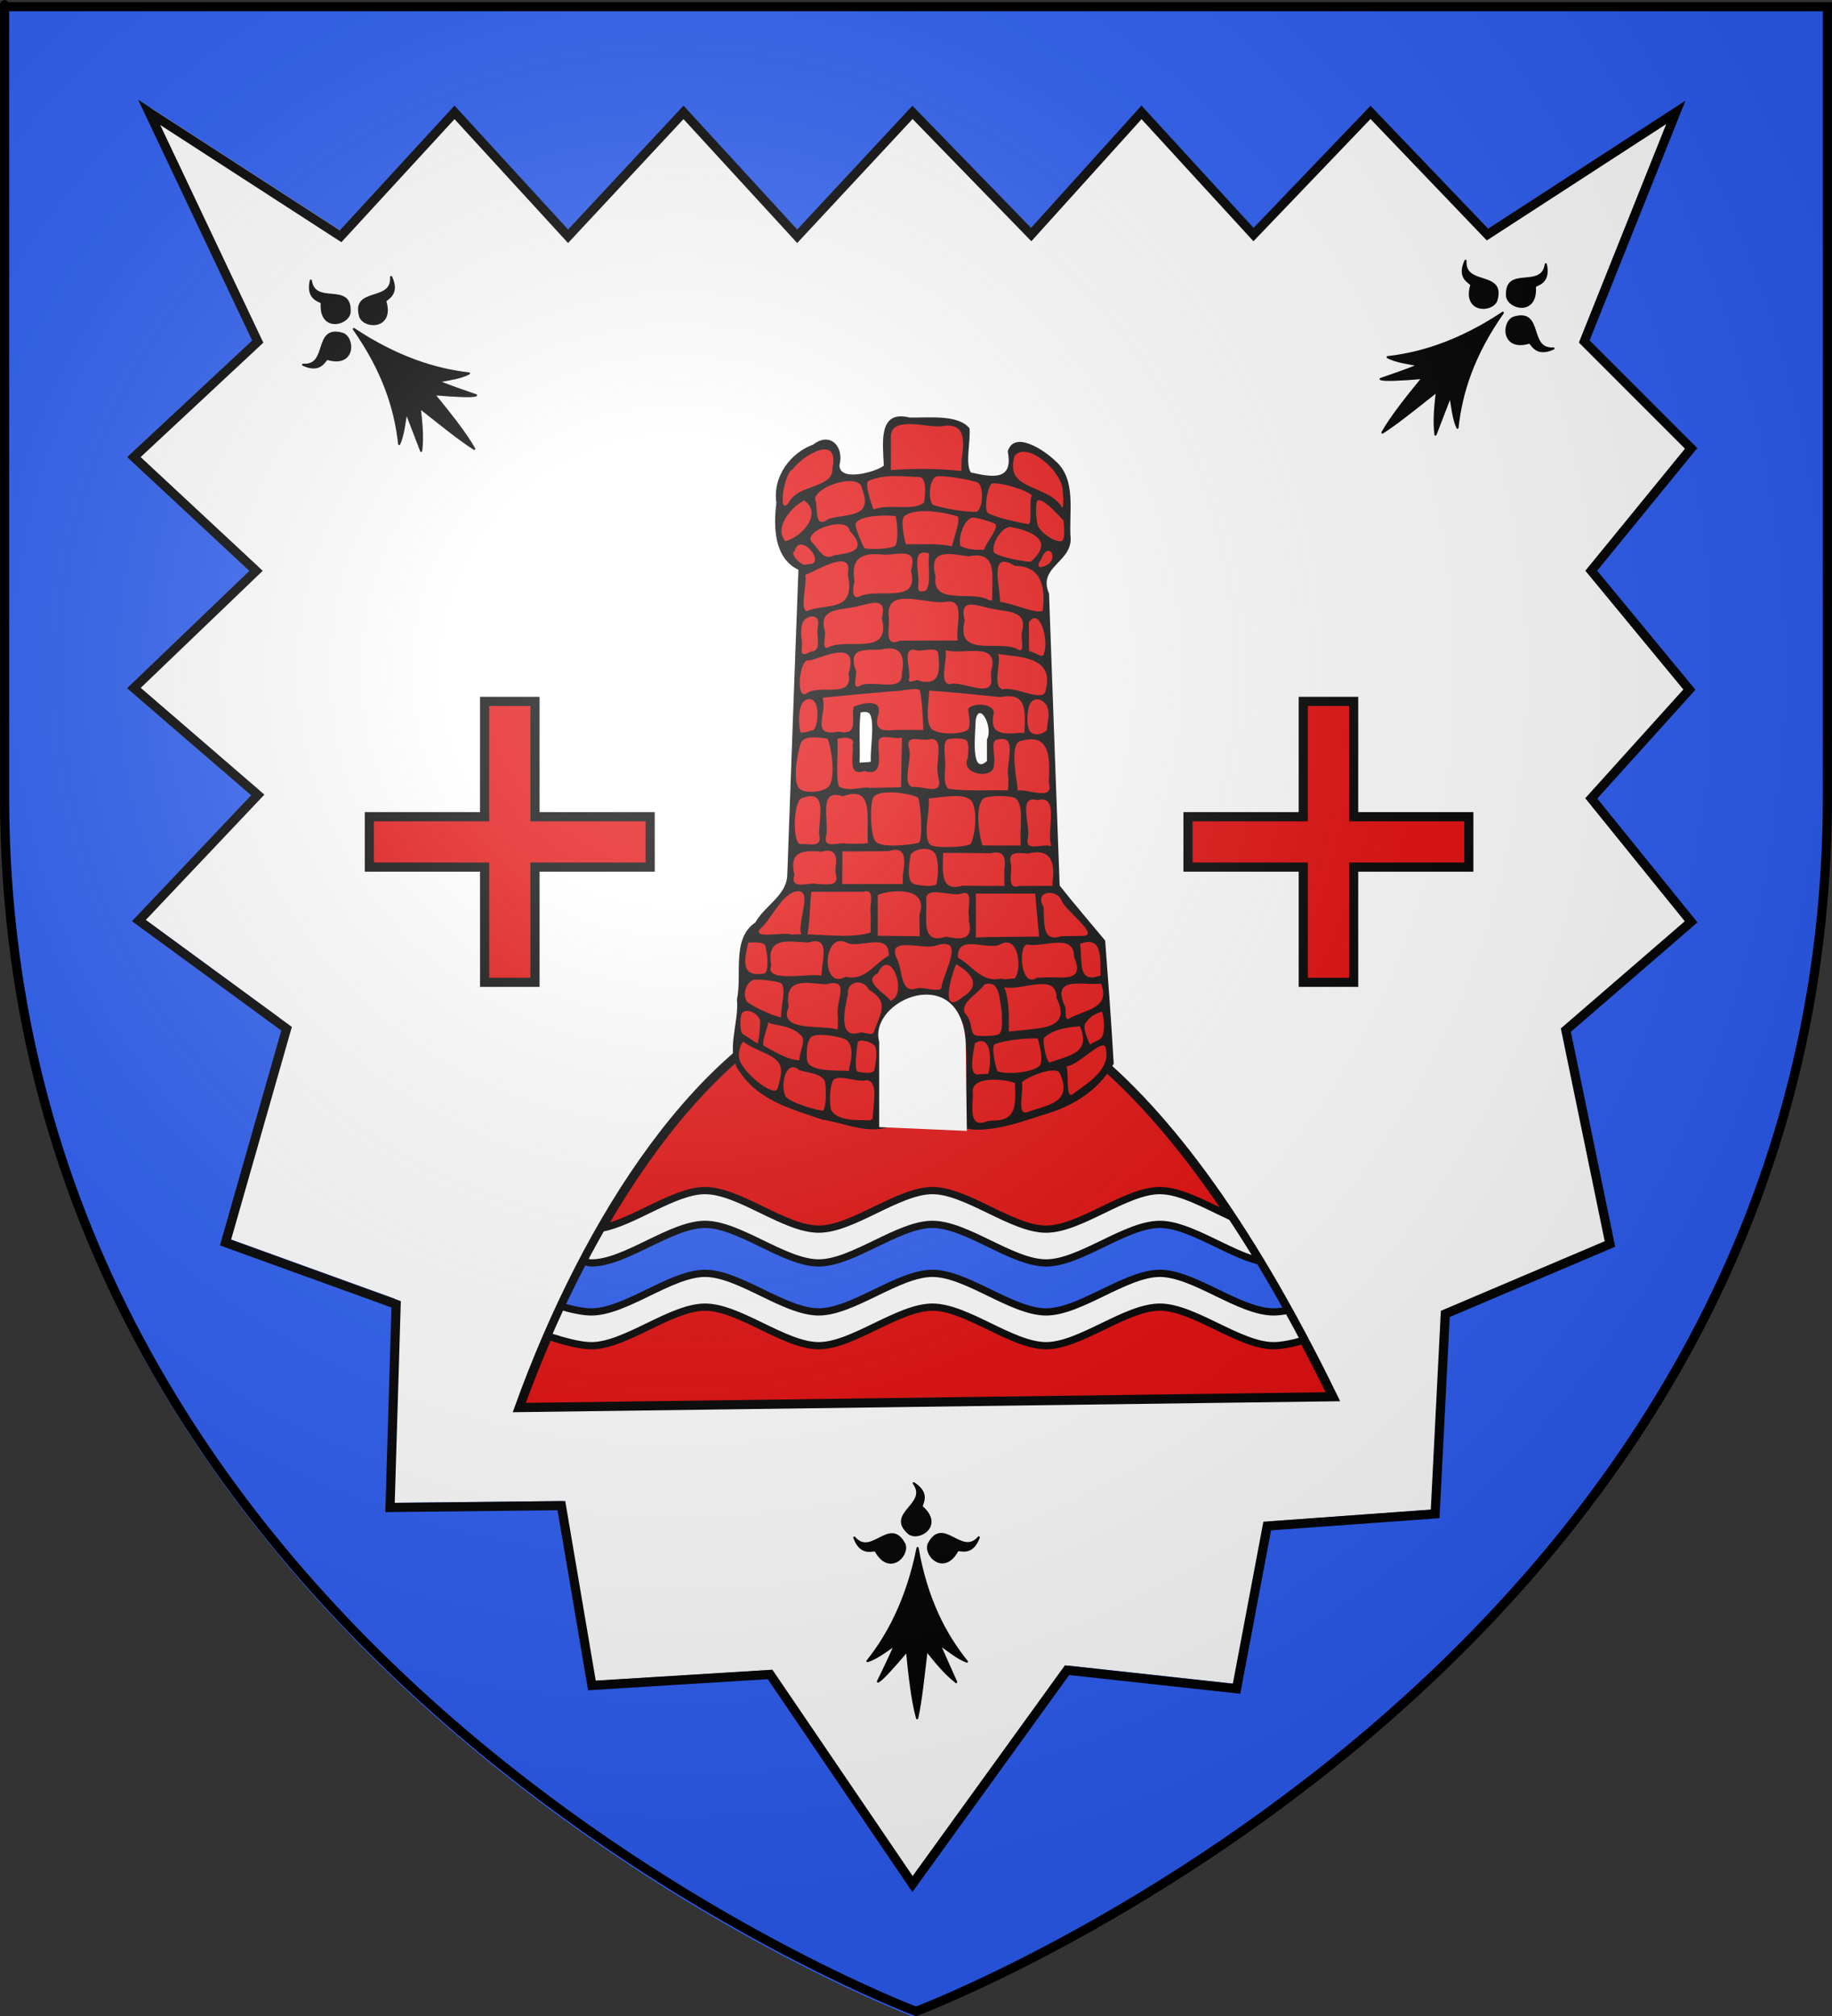 <?xml version="1.0" encoding="UTF-8" standalone="no"?>
<svg
   xmlns:dc="http://purl.org/dc/elements/1.1/"
   xmlns:cc="http://creativecommons.org/ns#"
   xmlns:rdf="http://www.w3.org/1999/02/22-rdf-syntax-ns#"
   xmlns:svg="http://www.w3.org/2000/svg"
   xmlns="http://www.w3.org/2000/svg"
   xmlns:xlink="http://www.w3.org/1999/xlink"
   xmlns:sodipodi="http://sodipodi.sourceforge.net/DTD/sodipodi-0.dtd"
   xmlns:inkscape="http://www.inkscape.org/namespaces/inkscape"
   height="660"
   width="600"
   version="1.0"
   id="svg2"
   sodipodi:version="0.32"
   inkscape:version="0.46"
   sodipodi:docname="Blason_ville_fr_Saint-Cyr-sur-Menthon_(Ain).svg"
   sodipodi:docbase="C:\Users\Augustin\Documents\heral"
   inkscape:export-filename="/Users/Augustin/Documents/temp/tyty.png"
   inkscape:export-xdpi="144"
   inkscape:export-ydpi="144"
   inkscape:output_extension="org.inkscape.output.svg.inkscape">
  <rect width="100%" height="100%" fill="#333333" stroke="none"/>
  <sodipodi:namedview
     inkscape:window-height="750"
     inkscape:window-width="1280"
     inkscape:pageshadow="2"
     inkscape:pageopacity="0.0"
     guidetolerance="10.0"
     gridtolerance="10.0"
     objecttolerance="10.0"
     borderopacity="1.0"
     bordercolor="#666666"
     pagecolor="#ffffff"
     id="base"
     showgrid="false"
     height="660px"
     inkscape:zoom="0.848115"
     inkscape:cx="300"
     inkscape:cy="329.8561"
     inkscape:window-x="-8"
     inkscape:window-y="-8"
     inkscape:current-layer="layer3" />
  <desc
     id="desc4">Flag of Canton of Valais (Wallis)</desc>
  <defs
     id="defs6">
    <inkscape:path-effect
       effect="bend_path"
       id="path-effect8823"
       bendpath="M 65.48,327.172 L 535.583,327.172 "
       prop_scale="1" />
    <inkscape:perspective
       sodipodi:type="inkscape:persp3d"
       inkscape:vp_x="0 : 330 : 1"
       inkscape:vp_y="0 : 1000 : 0"
       inkscape:vp_z="600 : 330 : 1"
       inkscape:persp3d-origin="300 : 220 : 1"
       id="perspective8755" />
    <linearGradient
       id="linearGradient2893">
      <stop
         style="stop-color:white;stop-opacity:0.314;"
         offset="0"
         id="stop2895" />
      <stop
         id="stop2897"
         offset="0.19"
         style="stop-color:white;stop-opacity:0.251;" />
      <stop
         style="stop-color:#6b6b6b;stop-opacity:0.125;"
         offset="0.6"
         id="stop2901" />
      <stop
         style="stop-color:black;stop-opacity:0.125;"
         offset="1"
         id="stop2899" />
    </linearGradient>
    <radialGradient
       inkscape:collect="always"
       xlink:href="#linearGradient2893"
       id="radialGradient3163"
       gradientUnits="userSpaceOnUse"
       gradientTransform="matrix(1.353,0,0,1.349,-77.629,-85.747)"
       cx="221.445"
       cy="226.331"
       fx="221.445"
       fy="226.331"
       r="300" />
    <radialGradient
       r="300"
       fy="218.901"
       fx="225.524"
       cy="218.901"
       cx="225.524"
       gradientTransform="matrix(0,1.386,-1.323,-5.741131e-8,-158.082,-109.541)"
       gradientUnits="userSpaceOnUse"
       id="radialGradient2871"
       xlink:href="#linearGradient2955"
       inkscape:collect="always" />
    <radialGradient
       r="300"
       fy="218.901"
       fx="225.524"
       cy="218.901"
       cx="225.524"
       gradientTransform="matrix(0,1.749,-1.593,-1.049767e-7,551.788,-191.29)"
       gradientUnits="userSpaceOnUse"
       id="radialGradient2865"
       xlink:href="#linearGradient2955"
       inkscape:collect="always" />
    <radialGradient
       r="300"
       fy="218.901"
       fx="225.524"
       cy="218.901"
       cx="225.524"
       gradientTransform="matrix(-4.167939e-4,2.183,-1.884,-3.599562e-4,615.597,-289.121)"
       gradientUnits="userSpaceOnUse"
       id="radialGradient1911"
       xlink:href="#linearGradient2955"
       inkscape:collect="always" />
    <clipPath
       id="clip">
      <path
         id="path10"
         d="M 0,-200 L 0,600 L 300,600 L 300,-200 L 0,-200 z " />
    </clipPath>
    <polygon
       points="0,-1 0.588,0.809 -0.951,-0.309 0.951,-0.309 -0.588,0.809 0,-1 "
       transform="scale(53,53)"
       id="star" />
    <radialGradient
       gradientUnits="userSpaceOnUse"
       gradientTransform="matrix(-4.167939e-4,2.183,-1.884,-3.599562e-4,615.597,-289.121)"
       r="300"
       fy="218.901"
       fx="225.524"
       cy="218.901"
       cx="225.524"
       id="radialGradient2961"
       xlink:href="#linearGradient2955"
       inkscape:collect="always" />
    <linearGradient
       id="linearGradient2955">
      <stop
         style="stop-color:#fd0000;stop-opacity:1;"
         offset="0"
         id="stop2867" />
      <stop
         id="stop2873"
         offset="0.5"
         style="stop-color:#e77275;stop-opacity:0.659;" />
      <stop
         id="stop2959"
         offset="1"
         style="stop-color:black;stop-opacity:0.323;" />
    </linearGradient>
    <linearGradient
       id="linearGradient2885">
      <stop
         style="stop-color:white;stop-opacity:1;"
         offset="0"
         id="stop2887" />
      <stop
         id="stop2891"
         offset="0.229"
         style="stop-color:white;stop-opacity:1;" />
      <stop
         style="stop-color:black;stop-opacity:1;"
         offset="1"
         id="stop2889" />
    </linearGradient>
    <linearGradient
       id="linearGradient8996">
      <stop
         id="stop8998"
         offset="0"
         style="stop-color:white;stop-opacity:0.314;" />
      <stop
         style="stop-color:white;stop-opacity:0.251;"
         offset="0.19"
         id="stop9000" />
      <stop
         id="stop9002"
         offset="0.6"
         style="stop-color:#6b6b6b;stop-opacity:0.125;" />
      <stop
         id="stop9004"
         offset="1"
         style="stop-color:black;stop-opacity:0.125;" />
    </linearGradient>
    <inkscape:perspective
       id="perspective8993"
       inkscape:persp3d-origin="300 : 219.80208 : 1"
       inkscape:vp_z="600 : 329.70312 : 1"
       inkscape:vp_y="0 : 1000 : 0"
       inkscape:vp_x="0 : 329.70312 : 1"
       sodipodi:type="inkscape:persp3d" />
    <inkscape:perspective
       id="perspective9752"
       inkscape:persp3d-origin="372.04724 : 350.78739 : 1"
       inkscape:vp_z="744.09448 : 526.18109 : 1"
       inkscape:vp_y="0 : 1000 : 0"
       inkscape:vp_x="0 : 526.18109 : 1"
       sodipodi:type="inkscape:persp3d" />
    <inkscape:perspective
       id="perspective9918"
       inkscape:persp3d-origin="87.091232 : 108.72253 : 1"
       inkscape:vp_z="174.18246 : 163.0838 : 1"
       inkscape:vp_y="0 : 1000 : 0"
       inkscape:vp_x="0 : 163.0838 : 1"
       sodipodi:type="inkscape:persp3d" />
  </defs>
  <g
     inkscape:groupmode="layer"
     id="layer3"
     inkscape:label="Fond écu"
     style="display:inline">
    <path
       id="path2855"
       style="fill:#ffffff;fill-opacity:1;fill-rule:evenodd;stroke:none;stroke-width:1px;stroke-linecap:butt;stroke-linejoin:miter;stroke-opacity:1"
       d="M 300,658.5 C 300,658.5 598.5,546.18 598.5,260.728 C 598.5,-24.723 598.5,2.176 598.5,2.176 L 1.5,2.176 L 1.5,260.728 C 1.5,546.18 300,658.5 300,658.5 z "
       sodipodi:nodetypes="cccccc" />
    <path
       style="fill:#e20909;fill-rule:evenodd;stroke:#000000;stroke-width:3;stroke-linecap:butt;stroke-linejoin:miter;stroke-opacity:1"
       d="M 170.072,460.805 L 436.537,457.269 C 322.041,222.442 214.544,337.703 170.072,460.805 z"
       id="path9025"
       sodipodi:nodetypes="ccc" />
    <path
       style="fill:#ffffff;fill-rule:nonzero;stroke:#000000;stroke-width:2.369;stroke-linecap:round;stroke-miterlimit:4;stroke-opacity:1"
       d="M 230.918,389.774 C 220.814,389.774 207.668,400.113 196.981,402.086 C 190.545,413.314 184.668,425.182 179.387,437.368 C 184.791,439.187 190.046,440.555 193.7,440.555 C 204.87,440.555 219.748,427.93 230.918,427.93 C 242.088,427.93 256.967,440.555 268.137,440.555 C 279.307,440.555 294.217,427.93 305.387,427.93 C 316.557,427.93 331.436,440.555 342.606,440.555 C 353.776,440.555 368.686,427.93 379.856,427.93 C 391.026,427.93 405.936,440.555 417.106,440.555 C 419.778,440.555 423.321,439.843 427.137,438.743 C 419.184,423.691 411.27,410.285 403.418,398.43 C 395.324,394.725 386.856,389.774 379.856,389.774 C 368.686,389.774 353.776,402.399 342.606,402.399 C 331.436,402.399 316.557,389.774 305.387,389.774 C 294.217,389.774 279.307,402.399 268.137,402.399 C 256.967,402.399 242.088,389.774 230.918,389.774 z"
       id="rect9027" />
    <path
       style="fill:#2b5df2;fill-rule:nonzero;stroke:#000000;stroke-width:2.369;stroke-linecap:round;stroke-miterlimit:4;stroke-opacity:1"
       d="M 230.918,400.836 C 219.748,400.837 204.87,413.462 193.7,413.461 C 193.129,413.461 192.15,413.257 191.043,412.961 C 188.517,417.783 186.057,422.696 183.731,427.68 C 187.514,428.767 191.033,429.493 193.7,429.493 C 204.87,429.493 219.748,416.868 230.918,416.868 C 242.088,416.868 256.967,429.493 268.137,429.493 C 279.307,429.493 294.217,416.868 305.387,416.868 C 316.557,416.868 331.436,429.493 342.606,429.493 C 353.776,429.493 368.686,416.868 379.856,416.868 C 391.026,416.868 405.936,429.493 417.106,429.493 C 418.488,429.493 420.104,429.298 421.856,428.961 C 418.749,423.354 415.635,417.982 412.543,412.868 C 402.098,410.367 389.562,400.837 379.856,400.836 C 368.686,400.837 353.776,413.462 342.606,413.461 C 331.436,413.462 316.557,400.837 305.387,400.836 C 294.217,400.837 279.307,413.462 268.137,413.461 C 256.967,413.462 242.088,400.837 230.918,400.836 z"
       id="path9961" />
    <g
       transform="translate(-4.288,-2.665)"
       style="opacity:1;display:inline"
       inkscape:label="bordure"
       id="g9021">
      <path
         id="path5919"
         transform="translate(3.646,3.547)"
         d="M 1.125,1.188 L 1.125,2.688 L 1.125,260.75 C 1.125,546.73 299.469,659.219 299.469,659.219 L 300,659.406 L 300.531,659.219 C 300.531,659.219 598.875,546.73 598.875,260.75 C 598.875,118.282 598.875,53.774 598.875,24.875 C 598.875,11.248 598.875,6.414 598.875,4.188 C 598.875,4.053 598.875,3.047 598.875,2.938 C 598.875,2.454 598.875,2.208 598.875,2.094 C 598.875,2.065 598.875,2.043 598.875,2.031 C 598.875,2.025 598.875,2.002 598.875,2 C 598.875,2 598.122,2 597.375,2 L 597.375,1.188 L 2.625,1.188 L 1.125,1.188 z M 50,34.406 L 112.719,74.969 L 150,34.406 L 187.188,74.969 L 225,34.406 L 262.25,74.969 L 300,34.406 L 338.875,74.406 L 375,34.406 L 411.688,74.406 L 450,34.406 L 488.312,74.406 L 550,34.406 L 520.75,107.531 C 520.75,107.929 520.75,109.746 520.75,110.156 L 555,144.406 L 522.281,184.469 L 554.438,223.375 L 522.281,259 L 555,299.406 L 513.969,334.875 L 528.406,404.875 L 474.5,427.781 L 471.188,493.219 L 416.188,497.219 L 406.125,550.469 L 350.625,544.406 L 300,614.406 L 253.344,545.812 L 195,549.406 L 185.031,490.719 C 184.961,490.653 184.883,490.597 184.812,490.531 L 128.875,491.125 L 130.844,425.906 C 130.487,425.346 130.135,424.782 129.781,424.219 L 75,404.406 L 93.688,339.062 C 93.148,336.831 92.615,334.581 92.125,332.312 L 46.625,299 L 85.562,257.875 L 45,222.875 L 85,184.5 L 45,147.25 L 85.562,109.469 L 50,34.406 z"
         style="fill:#2b5df2;fill-opacity:1;fill-rule:evenodd;stroke:none;stroke-width:3;stroke-linecap:butt;stroke-linejoin:miter;stroke-miterlimit:4;stroke-opacity:1" />
      <path
         sodipodi:nodetypes="ccccccccccccccccccccccccccccccccccccccccc"
         id="path4644"
         d="M 53.146,39.453 L 115.85,80.014 L 153.146,39.453 L 190.34,80.014 L 228.146,39.453 L 265.39,80.014 L 303.146,39.453 L 342.023,79.453 L 378.146,39.453 L 414.829,79.453 L 453.146,39.453 L 491.462,79.453 L 553.146,39.453 L 523.146,114.453 L 558.146,149.453 L 525.441,189.504 L 557.584,228.432 L 525.441,264.044 L 558.146,304.453 L 517.125,339.913 L 531.564,409.913 L 477.635,432.82 L 474.319,498.28 L 419.319,502.259 L 409.268,555.525 L 353.758,549.453 L 303.146,619.453 L 256.502,550.848 L 198.146,554.453 L 188.146,495.576 L 132.023,496.188 L 134.03,429.674 L 78.146,409.453 L 98.146,339.453 L 49.778,304.044 L 88.707,262.922 L 48.146,227.922 L 88.146,189.555 L 48.146,152.31 L 88.707,114.504 L 53.146,39.453 z"
         style="opacity:1;fill:none;fill-opacity:1;fill-rule:evenodd;stroke:#000000;stroke-width:3;stroke-linecap:butt;stroke-linejoin:miter;marker:none;marker-start:none;marker-mid:none;marker-end:none;stroke-miterlimit:4;stroke-dasharray:none;stroke-dashoffset:0;stroke-opacity:1;visibility:visible;display:inline;overflow:visible" />
    </g>
    <g
       id="g9772"
       transform="matrix(0.906,0,0,1,33.287,-35.373)">
      <path
         d="M 288.778,172.28 C 285.82,172.054 283.56,174.574 283.313,177.355 C 282.71,180.91 283.212,184.527 283.359,188.1 C 279.881,190.339 275.594,191.169 271.483,191.319 C 269.251,191.421 266.142,190.505 266.13,187.812 C 267.004,185.024 266.325,181.095 263.16,180.092 C 260.253,179.126 257.946,181.479 255.33,182.279 C 248.884,185.122 243.575,191.78 244.4,199.132 C 244.436,202.527 243.7,206.009 244.232,209.448 C 244.645,214.596 247.504,219.712 252.5,221.557 C 251.012,255.353 249.863,289.168 248.343,322.96 C 247.282,328.696 241.672,331.663 238.183,335.801 C 237.294,337.158 236.253,338.244 234.908,339.151 C 230.69,343.056 230.955,349.365 230.903,354.673 C 231.019,357.592 230.561,360.484 230.315,363.349 C 230.777,370.133 227.141,377.039 229.694,383.64 C 233.469,390.547 240.719,394.682 247.908,397.26 C 253.353,399.098 258.812,401.109 264.508,402.028 C 271.155,403.47 278.201,405.762 284.965,403.635 C 295.105,403.878 305.356,402.871 315.397,404.6 C 325.614,404.813 335.31,401.098 344.979,398.351 C 353.008,395.641 360.679,390.779 365.25,383.464 C 364.39,370.144 363.294,356.841 362.188,343.539 C 356.683,337.55 351.071,331.655 345.728,325.521 C 344.414,293.633 343.166,261.742 341.887,229.852 C 340.34,227.036 340.963,223.418 343.27,221.205 C 345.8,218.345 349.923,215.881 349.672,211.518 C 349.044,204.387 351.12,196.567 347.361,190.039 C 344.735,186.145 340.499,183.619 336.311,181.679 C 333.962,180.704 330.343,179.729 328.656,182.199 C 327.626,183.496 328.838,185.211 328.489,186.745 C 328.53,189.579 325.946,191.692 323.228,191.681 C 320.054,191.918 316.943,191.151 313.839,190.595 C 311.642,187.073 313.051,182.64 313.134,178.756 C 313.12,177.386 313.701,175.534 312.029,174.915 C 307.001,171.978 300.885,172.719 295.292,172.642 C 293.058,172.888 290.968,172.329 288.778,172.28 z"
         style="fill:#e20909;fill-opacity:1;stroke:none;stroke-width:7;stroke-miterlimit:4;stroke-dasharray:none;stroke-opacity:1"
         id="path4415" />
      <rect
         style="opacity:1;fill:#ffffff;fill-rule:nonzero;stroke:none;stroke-width:3;stroke-linecap:round;stroke-miterlimit:4;stroke-dasharray:none;stroke-opacity:1"
         id="rect9767"
         width="6.672"
         height="18.349"
         x="314.436"
         y="267.997" />
      <rect
         y="267.997"
         x="272.734"
         height="18.349"
         width="6.672"
         id="rect9765"
         style="opacity:1;fill:#ffffff;fill-rule:nonzero;stroke:none;stroke-width:3;stroke-linecap:round;stroke-miterlimit:4;stroke-dasharray:none;stroke-opacity:1" />
      <path
         d="M 310.883,185.74 C 310.853,187.014 310.823,188.288 310.794,189.563 C 302.328,188.716 293.783,188.733 285.293,189.262 C 285.293,185.801 285.293,182.339 285.293,178.878 C 284.732,171.128 298.318,175.45 303.29,174.946 C 311.986,173.438 312.074,178.944 310.883,185.74 z M 248.328,200.02 C 244.015,204.711 247.056,189.43 249.71,189.146 C 253.185,184.532 266.807,177.125 264.188,188.593 C 264.721,195.344 251.651,193.731 248.328,200.02 z M 347.358,195.428 C 347.527,196.965 347.982,201.055 347.26,201.637 C 342.257,193.701 325.984,196.23 330.068,184.545 C 334.411,179.882 346.47,189.006 347.358,195.428 z M 278.999,202.185 C 277.072,197.182 275.928,193.297 277.388,192.728 C 283.538,190.332 290.821,191.559 295.4,191.516 C 297.941,191.492 298.019,195.791 297.306,199.876 C 293.671,202.847 284.409,200.117 278.999,202.185 z M 316.973,193.467 C 318.973,195.487 318.554,201.554 316.369,202.938 C 313.048,203.128 303.716,201.838 300.409,200.575 C 298.672,198.39 299.215,192.661 301.514,191.432 C 303.239,190.735 314.96,192.478 316.973,193.467 z M 262.802,205.254 C 257.282,208.821 259.144,201.675 257.901,198.646 C 258.487,194.377 274.351,189.885 274.909,195.474 C 279.189,205.192 268.853,203.466 262.802,205.254 z M 336.288,197.707 C 335.096,198.754 336.596,206.502 335.039,206.963 C 332.106,206.566 322.316,204.681 320.091,203.124 C 319.101,200.521 320.137,195.971 321.537,193.757 C 323.739,192.883 335.303,195.915 336.288,197.707 z M 247.215,212.573 C 243,208.566 248.78,201.583 253.896,199.251 C 260.439,203.039 254.055,210.737 247.215,212.573 z M 347.715,205.781 C 347.787,207.693 348.498,211.007 347.21,212.463 C 345.514,213.13 340.458,210.687 338.581,207.775 C 337.851,206.441 337.384,200.492 338.254,199.309 C 339.915,198.055 345.084,203.275 347.715,205.781 z M 309.239,204.361 C 310.867,204.793 308.11,211.166 307.425,214.182 C 301.921,213.194 296.316,213.639 290.755,213.557 C 289.866,211.246 288.836,205.274 290.158,204.344 C 294.391,201.366 304.64,203.139 309.239,204.361 z M 286.974,213.96 C 285.455,215.172 278.022,215.315 275.703,214.877 C 274.777,213.061 272.257,208.211 272.545,206.763 C 274.285,203.808 284.549,203.987 287.059,204.349 C 287.976,208.768 287.774,212.568 286.974,213.96 z M 318.992,215.341 C 316.274,215.418 312.881,215.358 310.464,214.129 C 309.533,211.607 311.505,205.758 314.591,204.823 C 315.63,204.639 322.145,206.25 323.166,206.998 C 324.025,208.714 319.996,212.545 318.992,215.341 z M 264.584,217.22 C 261.032,219.061 259.315,215.268 257.14,213.267 C 252.108,209.345 269.702,203.928 270.423,209.158 C 277.273,215.763 270.475,216.402 264.584,217.22 z M 335.859,219.262 C 334.427,219.445 323.317,217.64 322.522,216.085 C 321.509,213.157 326.103,206.983 329.086,208.001 C 332.832,208.605 338.052,210.083 339.363,212.715 C 340.226,214.45 339.037,216.844 335.859,219.262 z M 255.093,220.066 C 253.684,221.459 248.385,216.675 250.506,215.771 C 252.463,208.996 262.799,220.614 255.093,220.066 z M 340.154,220.897 C 337.865,221.541 338.649,219.431 339.523,218.678 C 342.423,211.429 346.952,219.396 340.154,220.897 z M 297.916,228.754 C 295.241,229.405 295.007,228.845 295.212,226.481 C 295.726,222.382 292.384,214.61 299.134,216.581 C 298.5,220.391 300.086,226.506 297.916,228.754 z M 273.649,230.781 C 270.428,231.728 272.107,225.755 272.183,225.615 C 270.634,218.268 274.662,216.316 281.772,216.879 C 286.199,217.705 295.577,213.581 292.543,222.206 C 295.9,233.623 280.202,227.493 273.649,230.781 z M 321.908,230.796 L 321.908,230.796 L 321.867,232.002 L 320.625,231.793 C 315.008,228.586 299.821,233.78 301.471,224.105 C 298.572,214.539 307.221,216.786 313.397,217.526 C 323.629,215.528 321.963,223.431 321.908,230.796 z M 254.98,235.445 C 252.184,235.099 255.081,226.548 254.355,223.606 C 258.06,222.392 271.883,214.404 269.725,223.326 C 272.753,236.331 261.991,232.594 254.98,235.445 z M 340.168,235.398 C 336.983,236.315 329.522,232.846 324.763,232.416 C 324.874,227.347 320.491,215.229 330.126,220.633 C 339.553,220.568 341.342,227.355 340.168,235.398 z M 298.38,245.084 C 295.111,245.085 291.841,245.094 288.572,245.127 C 282.466,247.451 285.081,240.853 284.552,237.406 C 283.087,226.866 298.932,233.682 305.565,232.351 C 312.537,231.508 308.462,240.623 309.491,245.084 C 305.787,245.084 302.084,245.084 298.38,245.084 z M 262.951,247.163 C 259.941,248.897 261.994,243.215 261.392,241.821 C 259.193,234.734 266.18,235.205 271.441,234.183 C 276.503,233.583 284.38,229.673 282.027,237.809 C 285.525,250.274 269.986,244.258 262.951,247.163 z M 332.65,242.412 C 332.064,243.993 334.265,250.166 330.497,247.635 C 323.442,245.092 308.596,250.592 312.015,238.445 C 309.603,230.222 317.531,234.182 322.601,234.777 C 327.848,235.81 334.931,235.255 332.65,242.412 z M 256.493,248.664 C 251.668,250.907 253.484,248.463 253.126,244.998 C 252.71,242.91 252.719,239.813 253.837,238.574 C 255.664,236.549 260.105,236.266 258.845,240.804 C 258.196,243.525 260.575,248.492 256.493,248.664 z M 340.668,249.204 C 340.536,251.399 336.786,248.569 335.248,248.548 C 335.226,245.41 335.203,242.272 335.181,239.134 C 338.958,233.908 342.503,244.752 340.668,249.204 z M 295.388,258.222 C 295.14,257.361 291.288,259.602 291.84,257.779 C 292.691,254.588 288.979,247.014 294.315,248.202 C 296.807,248.934 302.521,246.53 302.456,249.752 C 303.252,255.787 302.48,260.013 295.388,258.222 z M 274.011,259.933 C 270.894,261.424 273.422,255.68 272.526,254.634 C 269.626,246.988 276.532,248.312 281.78,248.03 C 288.325,246.546 290.693,249.42 289.247,255.987 C 289.784,262.337 278.168,257.687 274.011,259.933 z M 321.516,255.228 C 321.516,255.777 321.516,256.326 321.516,256.875 C 323.006,264.829 310.92,257.871 306.4,259.395 C 302.656,258.657 305.803,251.616 305.071,248.165 C 310.886,250.14 324.989,244.769 321.516,255.228 z M 254.786,262.38 C 250.792,264.878 252.157,250.258 255.895,251.62 C 262.081,250.108 273.815,244.708 270.002,255.881 C 271.986,264.373 259.453,259.199 254.786,262.38 z M 341.205,261.6 C 340.561,265.455 329.743,259.892 325.809,261.049 C 321.701,260.388 325.384,251.967 324.039,249.445 C 331.797,250.603 344.669,250.125 341.205,261.6 z M 266.381,274.894 C 255.881,276.705 262.443,269.115 260.627,263.789 C 269.787,262.956 279.629,262.117 288.807,261.49 C 292.104,261.052 295.584,260.572 295.808,261.504 C 296.459,264.208 296.918,269.202 297.015,274.329 C 293.759,274.329 290.503,274.329 287.247,274.329 C 283.307,274.587 279.103,275.094 280.621,269.758 C 282.795,263.818 274.886,265.555 271.877,266.736 C 270.756,270.479 274,276.38 266.381,274.894 z M 333.59,274.886 L 333.59,274.886 L 333.474,275.346 L 331.961,275.268 C 325.944,275.827 320.585,275.893 322.555,268.792 C 322.349,265.358 314.391,265.464 313.202,267.558 C 313.624,270.184 314.398,273.749 312.729,274.541 C 309.78,275.94 301.735,275.906 299.826,273.792 C 297.782,271.527 298.933,265.647 299.16,261.463 C 307.792,261.97 316.402,262.822 325.014,263.592 C 333.988,261.907 334.071,267.439 333.59,274.886 z M 256.48,274.498 C 255.527,274.958 252.982,275.472 252.62,275.097 C 252.033,273.394 251.644,267.93 253.313,265.572 C 254.19,264.333 255.939,263.721 257.431,264.84 C 259.729,266.565 258.866,275.246 256.48,274.498 z M 341.649,266.381 C 342.982,269.212 341.882,271.5 341.694,274.336 C 340.209,275.905 337.197,276.293 335.838,275.075 C 334.134,273.548 334.475,268.095 335.5,265.963 C 337.06,263.242 340.225,264.247 341.649,266.381 z M 278.052,284.778 C 276.71,284.939 275.356,284.973 274.008,285.056 C 274.222,279.659 273.692,273.562 274.363,268.595 C 275.63,268.404 277.141,268.329 277.661,269.074 C 279.599,271.844 277.727,281.215 278.052,284.778 z M 320.031,277.456 C 320.031,279.813 320.031,282.17 320.031,284.527 C 314.018,289.451 315.839,275.507 315.964,271.087 C 317.212,264.751 322.435,273.369 320.031,277.456 z M 302.443,289.435 L 302.451,289.832 C 304.385,296.149 297.29,292.725 293.69,293.035 C 288.679,293.031 293.315,283.541 291.787,280.158 C 290.606,275.599 296.246,278.041 298.929,277.447 C 305.359,276.067 300.943,285.784 302.443,289.435 z M 277.844,293.312 C 274.598,292.763 270.69,294.684 266.66,292.975 C 265.188,290.994 266.36,281.459 265.96,277.409 C 265.825,276.931 272.767,276.038 271.487,279.14 C 271.945,282.594 269.427,289.801 275.711,287.798 C 282.956,289.79 280.608,282.533 280.833,278.48 C 280.747,275.087 286.75,277.651 289.317,276.853 C 289.201,282.278 289.086,287.703 288.972,293.128 C 285.263,293.189 281.554,293.251 277.844,293.312 z M 327.805,290.103 C 327.72,291.443 327.844,292.816 327.581,294.14 C 320.606,293.973 312.685,294.473 306.045,293.582 C 304.489,292.389 304.713,289.408 304.917,286.447 C 305.23,283.591 303.821,279.052 305.549,277.582 C 306.502,276.983 311.473,276.947 312.5,277.682 C 313.595,278.709 313.373,281.024 313.114,283.375 C 310.126,289.278 322.993,290.676 322.555,285.701 C 323.302,283.282 320.957,277.545 323.914,277.499 C 331.582,275.641 326.527,285.859 327.805,290.103 z M 262.303,293.298 C 259.589,294.952 253.767,295.068 252.138,293.465 C 249.686,291.052 251.492,282.124 252.639,278.897 C 253.604,276.179 258.032,276.635 262.387,277.182 C 263.757,279.542 265.817,291.156 262.303,293.298 z M 342.386,291.661 C 344.551,297.996 334.035,293.31 331.144,294.252 C 331.147,291.246 327.517,277.974 332.835,277.827 C 343.059,275.409 342.862,283.853 342.386,291.661 z M 277.008,311.403 C 274.49,311.738 271.935,311.515 269.404,311.591 C 266.832,310.837 260.671,313.583 261.871,309.15 C 263.126,304.051 258.672,293.272 267.984,296.059 C 279.612,292.116 276.241,303.769 277.008,311.403 z M 259.37,307.472 L 259.36,307.943 L 259.349,308.486 C 260.76,313.351 255.471,311.372 252.479,311.74 C 249.613,310.891 250.173,297.868 252.912,296.745 C 261.884,293.621 259.683,301.282 259.37,307.472 z M 295.105,296.478 C 296.062,297.913 297.051,310.747 295.304,311.323 C 291.202,312.148 281.634,312.973 279.735,310.828 C 277.737,308.572 277.669,298.006 279.045,296.319 C 281.239,293.628 291.817,294.935 295.105,296.478 z M 332.144,308.659 C 332.174,309.834 332.203,311.01 332.232,312.185 C 327.631,312.174 323.029,312.214 318.428,312.148 C 317.426,309.703 315.403,299.769 318.706,296.809 C 320.222,295.774 328.851,295.603 330.565,296.841 C 332.973,298.939 332.304,304.092 332.144,308.659 z M 343.193,311.851 L 343.19,312.333 L 342.773,312.333 C 340.193,311.526 334.129,314.278 334.717,310.235 C 336.071,306.068 330.899,295.35 338.232,297.331 C 346.507,295.282 341.483,307.179 343.193,311.851 z M 314.098,311.745 C 311.723,312.772 302.491,313.079 299.807,312.136 C 296.46,309.773 299.507,301.42 298.998,296.746 C 303.728,296.511 311.61,294.727 314.477,297.588 C 316.693,300.575 315.879,308.856 314.098,311.745 z M 289.657,321.723 C 289.627,322.75 289.596,323.777 289.566,324.804 C 282.278,324.804 274.99,324.804 267.701,324.804 C 267.729,321.241 267.756,317.678 267.783,314.115 C 273.356,314.125 278.93,314.098 284.503,314.003 C 290.689,312.2 290.61,316.508 289.657,321.723 z M 265.285,319.47 C 265.289,319.982 265.293,320.495 265.297,321.007 C 266.896,325.985 262.243,324.759 258.871,324.804 C 255.86,323.964 248.632,327.118 250.431,321.747 C 248.253,313.606 254.23,313.776 260.363,314.193 C 264.883,313.017 266.064,315.245 265.285,319.47 z M 301.692,315.572 C 302.598,318.311 302.464,321.863 301.787,324.763 C 301.533,325.851 294.527,325.377 293.178,324.584 C 291.177,323.41 291.696,318.909 292.515,314.976 C 295.248,312.515 300.728,312.659 301.692,315.572 z M 343.714,324.321 L 343.755,324.856 L 343.796,325.397 C 339.854,325.397 335.912,325.397 331.97,325.397 C 327.075,326.906 329.122,321.525 328.768,318.527 C 327.234,313.622 331.605,314.737 334.946,314.801 C 342.591,313.095 344.879,316.932 343.714,324.321 z M 326.3,320.077 C 326.313,321.851 326.327,323.624 326.34,325.397 C 321.31,325.381 316.279,325.447 311.249,325.317 C 302.955,327.564 304.039,320.5 304.201,314.605 C 309.926,314.57 315.652,314.668 321.377,314.711 C 325.889,313.634 327.084,315.868 326.3,320.077 z M 278.019,334.527 C 278.015,336.572 278.03,338.617 277.981,340.661 C 270.146,342.963 258.669,340.773 249.438,341.333 C 246.721,340.317 235.262,342.977 237.995,339.532 C 242.367,335.997 245.215,329.045 250.407,327.335 C 259.213,325.184 248.421,341.624 254.739,342.719 C 256.149,338.313 255.885,331.926 256.553,327.327 C 262.805,327.327 269.056,327.327 275.307,327.327 C 279.951,325.987 277.365,331.877 278.019,334.527 z M 355.244,341.745 C 352.448,341.832 349.651,341.844 346.854,341.858 C 339.878,344.056 340.831,337.495 340.524,332.344 C 336.92,326.824 345.157,326.442 346.908,329.989 C 347.918,333.157 360.432,341.176 355.244,341.745 z M 295.611,334.861 C 295.647,337.199 295.683,339.537 295.719,341.876 C 290.66,341.817 285.602,341.769 280.543,341.723 C 280.543,337.286 280.543,332.849 280.543,328.412 C 284.427,326.672 299.418,325.259 295.611,334.861 z M 328.695,342.08 C 324.472,342.152 320.243,342.103 316.023,342.288 C 316.023,337.499 316.023,332.71 316.023,327.921 C 323.178,327.921 330.332,327.921 337.487,327.921 C 337.966,332.61 338.353,337.309 338.917,341.988 C 335.51,342.019 332.102,342.05 328.695,342.08 z M 313.499,335.121 C 313.499,335.713 313.499,336.305 313.499,336.897 C 315.346,343.328 310.308,342.987 305.158,342.022 C 295.687,344.859 298.573,335.371 298.055,329.352 C 298.786,325.461 307.03,328.999 310.787,327.921 C 315.431,326.581 312.846,332.471 313.499,335.121 z M 233.721,343.979 C 237.491,343.77 239.649,343.965 239.956,345.127 C 240.746,348.117 241.334,353.842 239.403,354.11 C 236.235,354.549 234.368,354.079 233.509,352.992 C 231.939,351.008 232.93,347.163 233.721,343.979 z M 361.094,354.749 C 352.632,357.469 354.67,350.516 353.676,344.403 C 361.733,341.516 361.022,348.83 361.094,354.749 z M 260.206,354.828 C 257.09,353.706 239.261,357.468 242.077,351.414 C 239.934,341.385 249.156,343.875 255.601,343.92 C 263.618,341.648 260.384,349.596 260.206,354.828 z M 268.98,355.147 C 259.769,359.885 260.661,339.572 269.565,344.101 C 274.349,345.857 284.9,340.373 284.52,348.259 C 279.221,350.877 275.925,356.653 268.98,355.147 z M 340.609,355.393 L 340.609,355.393 L 339.326,355.428 L 338.121,355.463 C 332.15,359.175 331.191,344.643 334.67,344.57 C 340.331,345.748 351.621,340.51 351.527,348.696 C 355.888,357.639 345.987,354.866 340.609,355.393 z M 329.951,355.737 C 328.333,355.699 326.648,356.213 325.059,355.747 C 318.147,357.175 314.795,351.528 309.522,348.853 C 309.235,341.027 319.633,346.415 324.477,344.695 C 331.958,340.669 332.702,353.711 329.951,355.737 z M 303.484,359.059 C 301.113,360.157 297.453,358.377 294.605,358.958 C 288.826,360.775 289.514,353.498 287.806,349.88 C 282.831,341.328 296.823,346.488 301.444,344.96 C 312.798,341.706 304.298,353.411 303.484,359.059 z M 285.157,363.016 C 284.109,361.037 274.585,356.668 280.525,354.062 C 285.276,344.779 291.632,361.096 285.157,363.016 z M 311.106,361.88 C 302.751,368.056 307.237,354.485 308.885,351.051 C 314.635,353.999 318.122,358.056 311.106,361.88 z M 245.605,368.474 C 241.448,367.505 237.094,365.591 233.471,363.499 C 231.541,361.27 232.723,357.1 235.592,356.189 C 236.96,355.755 244.565,356.56 245.77,357.351 C 247.544,359.39 245.499,364.529 245.605,368.474 z M 349.741,368.837 C 347.804,369.786 348.861,365.576 348.207,364.788 C 343.059,354.555 355.113,358.149 361.28,357.393 C 364.931,365.701 355.13,365.903 349.741,368.837 z M 266.144,368.189 C 266.092,369.579 266.251,371.216 266.054,372.455 C 260.754,370.722 244.187,373.462 248.366,365.022 C 246.594,355.072 254.779,357.227 261.803,357.638 C 271.132,355.348 265.115,363.075 266.144,368.189 z M 332.65,372.67 C 331.066,372.806 329.482,372.941 327.899,373.094 C 327.949,368.165 328.21,363.236 326.307,358.56 C 332.16,360.013 345.363,353.47 345.163,362.069 C 350.862,372.183 339.329,371.896 332.65,372.67 z M 279.134,373.236 C 278.606,374.769 275.072,372.879 273.862,373.487 C 266.051,375.51 268.637,365.594 269.731,360.994 C 269.322,356.278 275.454,355.757 277.358,359.379 C 285.018,363.521 281.411,367.193 279.134,373.236 z M 324.432,373.895 C 323.337,374.637 316.98,374.768 315.499,374.22 C 313.91,373.058 314.828,369.615 312.061,367.048 C 310.186,363.717 317.045,360.536 319.07,357.704 C 324.78,355.916 324.46,362.608 325.376,366.326 C 325.435,369.18 325.942,372.499 324.432,373.895 z M 237.99,369.362 C 238.241,370.319 237.613,376.119 237.119,377.004 L 231.716,373.869 C 230.665,373.259 230.66,367.894 231.579,366.969 C 233.17,365.452 237.107,366.845 237.99,369.362 z M 361.781,374.556 C 361.122,376.108 358.578,376.297 357.351,377.366 C 356.653,376.22 354.378,371.821 355.689,370.24 C 357.335,368.254 358.787,367.337 361.621,366.579 C 362.403,368.875 362.727,372.325 361.781,374.556 z M 253.083,374.638 C 254.589,376.264 252.149,379.838 252.251,382.436 C 248.871,382.511 245.079,380.606 239.477,377.819 C 238.345,377.255 240.311,372.788 241.007,370.064 C 242.267,371.166 249.418,370.678 253.083,374.638 z M 342.962,383.153 C 341.534,383.972 339.953,375.803 340.729,375.119 C 344.436,371.852 351.098,371.615 353.624,371.345 C 357.833,380.171 349.847,380.801 342.962,383.153 z M 270.207,385.187 C 270.097,385.484 270.371,386.217 269.777,385.966 C 265.413,385.75 255.462,386.315 254.983,382.356 C 254.673,378.732 255.055,375.978 256.693,374.72 C 258.932,373.481 266.565,374.602 269.099,375.725 C 271.486,377.327 271.509,380.755 270.207,385.187 z M 339.099,384.268 C 336.244,386.595 327.311,387.241 323.868,386.093 C 323.234,385.187 321.406,377.745 322.885,377.219 C 327.485,375.583 336.25,375.187 338.394,375.365 C 339.554,379.047 340.279,382.605 339.099,384.268 z M 273.403,376.459 C 274.341,375.538 277.825,376.323 279.187,377.479 C 280.829,378.872 279.701,384.107 279.259,385.915 C 278.229,387.005 275.531,386.546 273.432,386.251 C 271.896,386.036 272.916,378.65 273.403,376.459 z M 320.455,386.912 L 320.455,386.912 L 317.224,387.074 C 312.819,388.031 315.447,378.75 315.668,376.895 C 322.498,373.302 321.415,384.875 320.455,386.912 z M 244.378,391.682 C 243.301,395.187 230.475,385.595 230.425,381.455 C 230.146,379.815 230.761,377.271 231.979,376.392 C 236.597,379.661 243.554,380.43 245.23,384.116 C 246.015,385.843 245.486,388.218 244.378,391.682 z M 350.984,393.625 C 348.363,395.426 349.743,385.693 348.694,384.46 C 352.907,384.434 361.759,375.11 362.95,378.293 C 365.005,385.729 356.031,390.124 350.984,393.625 z M 261.4,389.327 C 261.968,390.717 262.014,398.035 260.796,398.951 C 259.087,399.051 248.129,396.267 247.101,394.071 C 245.209,389.909 247.719,381.936 252.208,385.753 C 255.893,386.661 260.067,386.846 261.4,389.327 z M 334.41,399.532 C 330.767,400.471 333.374,392.468 332.65,389.737 C 334.464,387.817 345.166,384.133 346.336,386.724 C 351.387,396.661 341.492,397.094 334.41,399.532 z M 305.238,397.88 C 305.898,402.041 304.024,401.056 300.881,401.108 C 300.892,390.083 300.795,379.057 300.724,368.032 C 299.634,363.103 301.555,359.652 306.046,364.774 C 306.087,375.809 305.499,386.845 305.238,397.88 z M 298.901,386.832 C 298.925,390.325 298.949,393.819 298.974,397.312 C 300.477,401.872 296.793,401.279 293.532,401.108 C 293.501,389.721 293.47,378.334 293.439,366.947 C 292.29,362.391 294.594,361.278 298.802,362.065 C 298.791,370.321 298.847,378.577 298.901,386.832 z M 291.62,381.735 C 291.663,388.012 291.705,394.289 291.747,400.566 C 285.329,404.259 287.834,393.749 287.45,389.504 C 288.829,381.024 284.237,369.764 289.427,363.112 C 294.317,363.375 290.146,376.771 291.62,381.735 z M 285.502,389.269 C 285.53,392.673 285.557,396.077 285.585,399.481 C 282.396,405.481 279.93,395.405 281.636,391.439 C 282.295,383.203 279.016,373.327 285.219,366.593 C 285.362,374.151 285.44,381.71 285.502,389.269 z M 312.313,400.403 C 312.47,402.06 311.796,401.906 310.164,401.432 C 304.459,402.16 308.247,390.947 307.005,384.052 C 308.214,379.783 305.296,359.459 311.574,371.054 C 313.709,380.652 311.892,390.643 312.313,400.403 z M 278.761,401.605 L 278.761,401.605 L 277.722,402.173 C 272.601,402.02 265.905,402.356 263.727,398.772 C 262.94,396.806 263.189,390.548 264.601,388.824 C 266.892,387.076 273.552,389.895 276.443,389.009 C 281.159,389.111 278.694,397.869 278.761,401.605 z M 330.126,389.917 C 330.549,397.308 330.71,402.499 321.59,402.236 L 320.078,402.474 C 313.057,404.986 315.051,397.34 314.949,393.306 C 313.857,387.29 327.049,388.687 330.126,389.917 z M 314.99,405.18 C 323.353,405.545 332.142,402.814 340.151,400.399 C 350.324,397.887 360.2,392.742 365.856,383.62 C 365.004,370.169 363.894,356.726 362.766,343.294 C 357.456,337.489 351.633,331.402 346.315,325.292 C 345.007,293.435 343.755,261.576 342.481,229.717 C 338.376,221.053 350.206,219.616 350.303,211.894 C 349.494,203.199 352.677,192.366 344.649,186.17 C 340.828,182.843 329.915,176.081 327.548,183.159 C 329.731,193.045 321.715,191.548 314.202,190.055 C 312.094,186.924 314.19,180.062 313.717,175.579 C 309.506,170.932 298.767,172.219 292.038,172.052 C 280.689,169.556 282.372,180.142 282.751,187.8 C 280.434,189.691 266.698,193.378 266.721,187.684 C 268.493,181.331 263.18,176.697 257.235,180.91 C 249.233,183.518 242.486,191.202 243.915,200.009 C 242.762,208.336 243.249,218.136 251.888,221.925 C 250.468,255.276 249.218,288.635 247.845,321.989 C 247.538,328.556 239.561,331.982 236.337,337.346 C 227.655,342.701 231.587,354.1 229.663,362.654 C 230.498,370.399 225.182,380.091 230.775,386.419 C 237.828,395.883 249.67,398.468 260.279,401.86 C 268.364,402.977 276.906,406.808 284.951,404.226 C 294.965,404.509 305.148,403.424 314.99,405.18 z"
         style="fill:#000000;fill-opacity:1;stroke:none;stroke-opacity:1"
         id="path4417" />
      <path
         sodipodi:nodetypes="ccccc"
         id="rect9769"
         d="M 281.074,376.424 C 277.063,362.685 310.79,349.768 312.351,376.841 L 312.768,405.615 L 281.074,404.364 L 281.074,376.424 z"
         style="fill:#ffffff;fill-rule:nonzero;stroke:none;stroke-width:3;stroke-linecap:round;stroke-miterlimit:4;stroke-opacity:1" />
    </g>
    <g
       id="g9921"
       style="display:inline"
       transform="matrix(0.168,0.168,-0.168,0.168,451.608,16.259)">
      <g
         id="g4564"
         style="fill:#000000;fill-opacity:1">
        <path
           id="path1883"
           style="fill:#000000;fill-opacity:1;fill-rule:evenodd;stroke:#000000;stroke-width:3;stroke-linecap:round;stroke-linejoin:round;stroke-miterlimit:4;stroke-dasharray:none;stroke-opacity:1"
           d="M 377.128,135.622 C 363.027,205.733 336.74,255.374 308.184,291.061 C 320.054,287.499 333.399,277.371 346.301,268.511 C 338.411,286.896 330.52,302.956 322.63,319.179 C 327.341,317.431 342.291,301.057 362.595,277.033 C 365.778,310.06 370.082,347.255 376.512,369.649 C 381.631,347.291 385.418,310.285 389.481,276.307 C 401.722,291.501 413.611,306.872 430.173,319.905 L 406.92,267.587 C 418.927,275.985 432.195,287.102 444.927,291.788 C 414.738,254.32 389.317,205.741 377.128,135.622 z" />
        <path
           id="path1887"
           style="fill:#000000;fill-opacity:1;fill-rule:evenodd;stroke:#000000;stroke-width:3;stroke-linecap:round;stroke-linejoin:round;stroke-miterlimit:4;stroke-dasharray:none;stroke-opacity:1"
           d="M 319.723,139.698 C 318.427,135.62 300.185,148.673 290.128,121.31 C 314.12,148.894 338.908,92.269 358.962,130.251 C 365.151,145.922 338.04,173.112 319.723,139.698 z" />
        <path
           id="path1893"
           style="fill:#000000;fill-opacity:1;fill-rule:evenodd;stroke:#000000;stroke-width:3;stroke-linecap:round;stroke-linejoin:round;stroke-miterlimit:4;stroke-dasharray:none;stroke-opacity:1;display:inline"
           d="M 431.716,139.348 C 433.012,135.27 451.253,148.323 461.311,120.961 C 437.319,148.545 412.53,91.919 392.477,129.902 C 386.288,145.572 413.399,172.762 431.716,139.348 z" />
        <path
           id="path1895"
           style="fill:#000000;fill-opacity:1;fill-rule:evenodd;stroke:#000000;stroke-width:3;stroke-linecap:round;stroke-linejoin:round;stroke-miterlimit:4;stroke-dasharray:none;stroke-opacity:1;display:inline"
           d="M 383.382,79.375 C 379.685,77.221 396.403,62.265 371.894,46.481 C 393.58,75.912 332.91,87.752 365.604,115.608 C 379.547,125.066 411.996,104.539 383.382,79.375 z" />
      </g>
    </g>
    <g
       transform="matrix(-0.168,0.168,0.168,0.168,156.463,21.587)"
       style="display:inline"
       id="g9928">
      <g
         style="fill:#000000;fill-opacity:1"
         id="g9930">
        <path
           d="M 377.128,135.622 C 363.027,205.733 336.74,255.374 308.184,291.061 C 320.054,287.499 333.399,277.371 346.301,268.511 C 338.411,286.896 330.52,302.956 322.63,319.179 C 327.341,317.431 342.291,301.057 362.595,277.033 C 365.778,310.06 370.082,347.255 376.512,369.649 C 381.631,347.291 385.418,310.285 389.481,276.307 C 401.722,291.501 413.611,306.872 430.173,319.905 L 406.92,267.587 C 418.927,275.985 432.195,287.102 444.927,291.788 C 414.738,254.32 389.317,205.741 377.128,135.622 z"
           style="fill:#000000;fill-opacity:1;fill-rule:evenodd;stroke:#000000;stroke-width:3;stroke-linecap:round;stroke-linejoin:round;stroke-miterlimit:4;stroke-dasharray:none;stroke-opacity:1"
           id="path9932" />
        <path
           d="M 319.723,139.698 C 318.427,135.62 300.185,148.673 290.128,121.31 C 314.12,148.894 338.908,92.269 358.962,130.251 C 365.151,145.922 338.04,173.112 319.723,139.698 z"
           style="fill:#000000;fill-opacity:1;fill-rule:evenodd;stroke:#000000;stroke-width:3;stroke-linecap:round;stroke-linejoin:round;stroke-miterlimit:4;stroke-dasharray:none;stroke-opacity:1"
           id="path9934" />
        <path
           d="M 431.716,139.348 C 433.012,135.27 451.253,148.323 461.311,120.961 C 437.319,148.545 412.53,91.919 392.477,129.902 C 386.288,145.572 413.399,172.762 431.716,139.348 z"
           style="fill:#000000;fill-opacity:1;fill-rule:evenodd;stroke:#000000;stroke-width:3;stroke-linecap:round;stroke-linejoin:round;stroke-miterlimit:4;stroke-dasharray:none;stroke-opacity:1;display:inline"
           id="path9936" />
        <path
           d="M 383.382,79.375 C 379.685,77.221 396.403,62.265 371.894,46.481 C 393.58,75.912 332.91,87.752 365.604,115.608 C 379.547,125.066 411.996,104.539 383.382,79.375 z"
           style="fill:#000000;fill-opacity:1;fill-rule:evenodd;stroke:#000000;stroke-width:3;stroke-linecap:round;stroke-linejoin:round;stroke-miterlimit:4;stroke-dasharray:none;stroke-opacity:1;display:inline"
           id="path9938" />
      </g>
    </g>
    <g
       transform="matrix(0.238,0,0,0.238,210.763,474.533)"
       style="display:inline"
       id="g9940">
      <g
         style="fill:#000000;fill-opacity:1"
         id="g9942">
        <path
           d="M 377.128,135.622 C 363.027,205.733 336.74,255.374 308.184,291.061 C 320.054,287.499 333.399,277.371 346.301,268.511 C 338.411,286.896 330.52,302.956 322.63,319.179 C 327.341,317.431 342.291,301.057 362.595,277.033 C 365.778,310.06 370.082,347.255 376.512,369.649 C 381.631,347.291 385.418,310.285 389.481,276.307 C 401.722,291.501 413.611,306.872 430.173,319.905 L 406.92,267.587 C 418.927,275.985 432.195,287.102 444.927,291.788 C 414.738,254.32 389.317,205.741 377.128,135.622 z"
           style="fill:#000000;fill-opacity:1;fill-rule:evenodd;stroke:#000000;stroke-width:3;stroke-linecap:round;stroke-linejoin:round;stroke-miterlimit:4;stroke-dasharray:none;stroke-opacity:1"
           id="path9944" />
        <path
           d="M 319.723,139.698 C 318.427,135.62 300.185,148.673 290.128,121.31 C 314.12,148.894 338.908,92.269 358.962,130.251 C 365.151,145.922 338.04,173.112 319.723,139.698 z"
           style="fill:#000000;fill-opacity:1;fill-rule:evenodd;stroke:#000000;stroke-width:3;stroke-linecap:round;stroke-linejoin:round;stroke-miterlimit:4;stroke-dasharray:none;stroke-opacity:1"
           id="path9946" />
        <path
           d="M 431.716,139.348 C 433.012,135.27 451.253,148.323 461.311,120.961 C 437.319,148.545 412.53,91.919 392.477,129.902 C 386.288,145.572 413.399,172.762 431.716,139.348 z"
           style="fill:#000000;fill-opacity:1;fill-rule:evenodd;stroke:#000000;stroke-width:3;stroke-linecap:round;stroke-linejoin:round;stroke-miterlimit:4;stroke-dasharray:none;stroke-opacity:1;display:inline"
           id="path9948" />
        <path
           d="M 383.382,79.375 C 379.685,77.221 396.403,62.265 371.894,46.481 C 393.58,75.912 332.91,87.752 365.604,115.608 C 379.547,125.066 411.996,104.539 383.382,79.375 z"
           style="fill:#000000;fill-opacity:1;fill-rule:evenodd;stroke:#000000;stroke-width:3;stroke-linecap:round;stroke-linejoin:round;stroke-miterlimit:4;stroke-dasharray:none;stroke-opacity:1;display:inline"
           id="path9950" />
      </g>
    </g>
    <path
       style="opacity:1;fill:#e20909;fill-rule:nonzero;stroke:#000000;stroke-width:3;stroke-linecap:round;stroke-miterlimit:4;stroke-dasharray:none;stroke-opacity:1"
       d="M 158.719,229.625 L 158.719,267.375 L 120.969,267.375 L 120.969,283.875 L 158.719,283.875 L 158.719,321.594 L 175.219,321.594 L 175.219,283.875 L 212.938,283.875 L 212.938,267.375 L 175.219,267.375 L 175.219,229.625 L 158.719,229.625 z"
       id="rect9952" />
    <path
       id="path9957"
       d="M 426.834,229.625 L 426.834,267.375 L 389.084,267.375 L 389.084,283.875 L 426.834,283.875 L 426.834,321.594 L 443.334,321.594 L 443.334,283.875 L 481.053,283.875 L 481.053,267.375 L 443.334,267.375 L 443.334,229.625 L 426.834,229.625 z"
       style="opacity:1;fill:#e20909;fill-rule:nonzero;stroke:#000000;stroke-width:3;stroke-linecap:round;stroke-miterlimit:4;stroke-dasharray:none;stroke-opacity:1" />
  </g>
  <g
     inkscape:groupmode="layer"
     id="layer4"
     inkscape:label="Meubles"
     sodipodi:insensitive="true" />
  <g
     inkscape:groupmode="layer"
     id="layer2"
     inkscape:label="Reflet final"
     sodipodi:insensitive="true">
    <path
       sodipodi:nodetypes="cccccc"
       d="M 300,658.5 C 300,658.5 598.5,546.18 598.5,260.728 C 598.5,-24.723 598.5,2.176 598.5,2.176 L 1.5,2.176 L 1.5,260.728 C 1.5,546.18 300,658.5 300,658.5 z "
       style="opacity:1;fill:url(#radialGradient3163);fill-opacity:1;fill-rule:evenodd;stroke:none;stroke-width:1px;stroke-linecap:butt;stroke-linejoin:miter;stroke-opacity:1"
       id="path2875"
       inkscape:export-xdpi="144"
       inkscape:export-ydpi="144" />
  </g>
  <g
     inkscape:groupmode="layer"
     id="layer1"
     inkscape:label="Contour final"
     sodipodi:insensitive="true">
    <path
       sodipodi:nodetypes="cccccc"
       d="M 300,658.5 C 300,658.5 1.5,546.18 1.5,260.728 C 1.5,-24.723 1.5,2.176 1.5,2.176 L 598.5,2.176 L 598.5,260.728 C 598.5,546.18 300,658.5 300,658.5 z "
       style="opacity:1;fill:none;fill-opacity:1;fill-rule:evenodd;stroke:#000000;stroke-width:3;stroke-linecap:butt;stroke-linejoin:miter;stroke-miterlimit:4;stroke-dasharray:none;stroke-opacity:1"
       id="path1411"
       inkscape:export-xdpi="144"
       inkscape:export-ydpi="144" />
  </g>
</svg>
